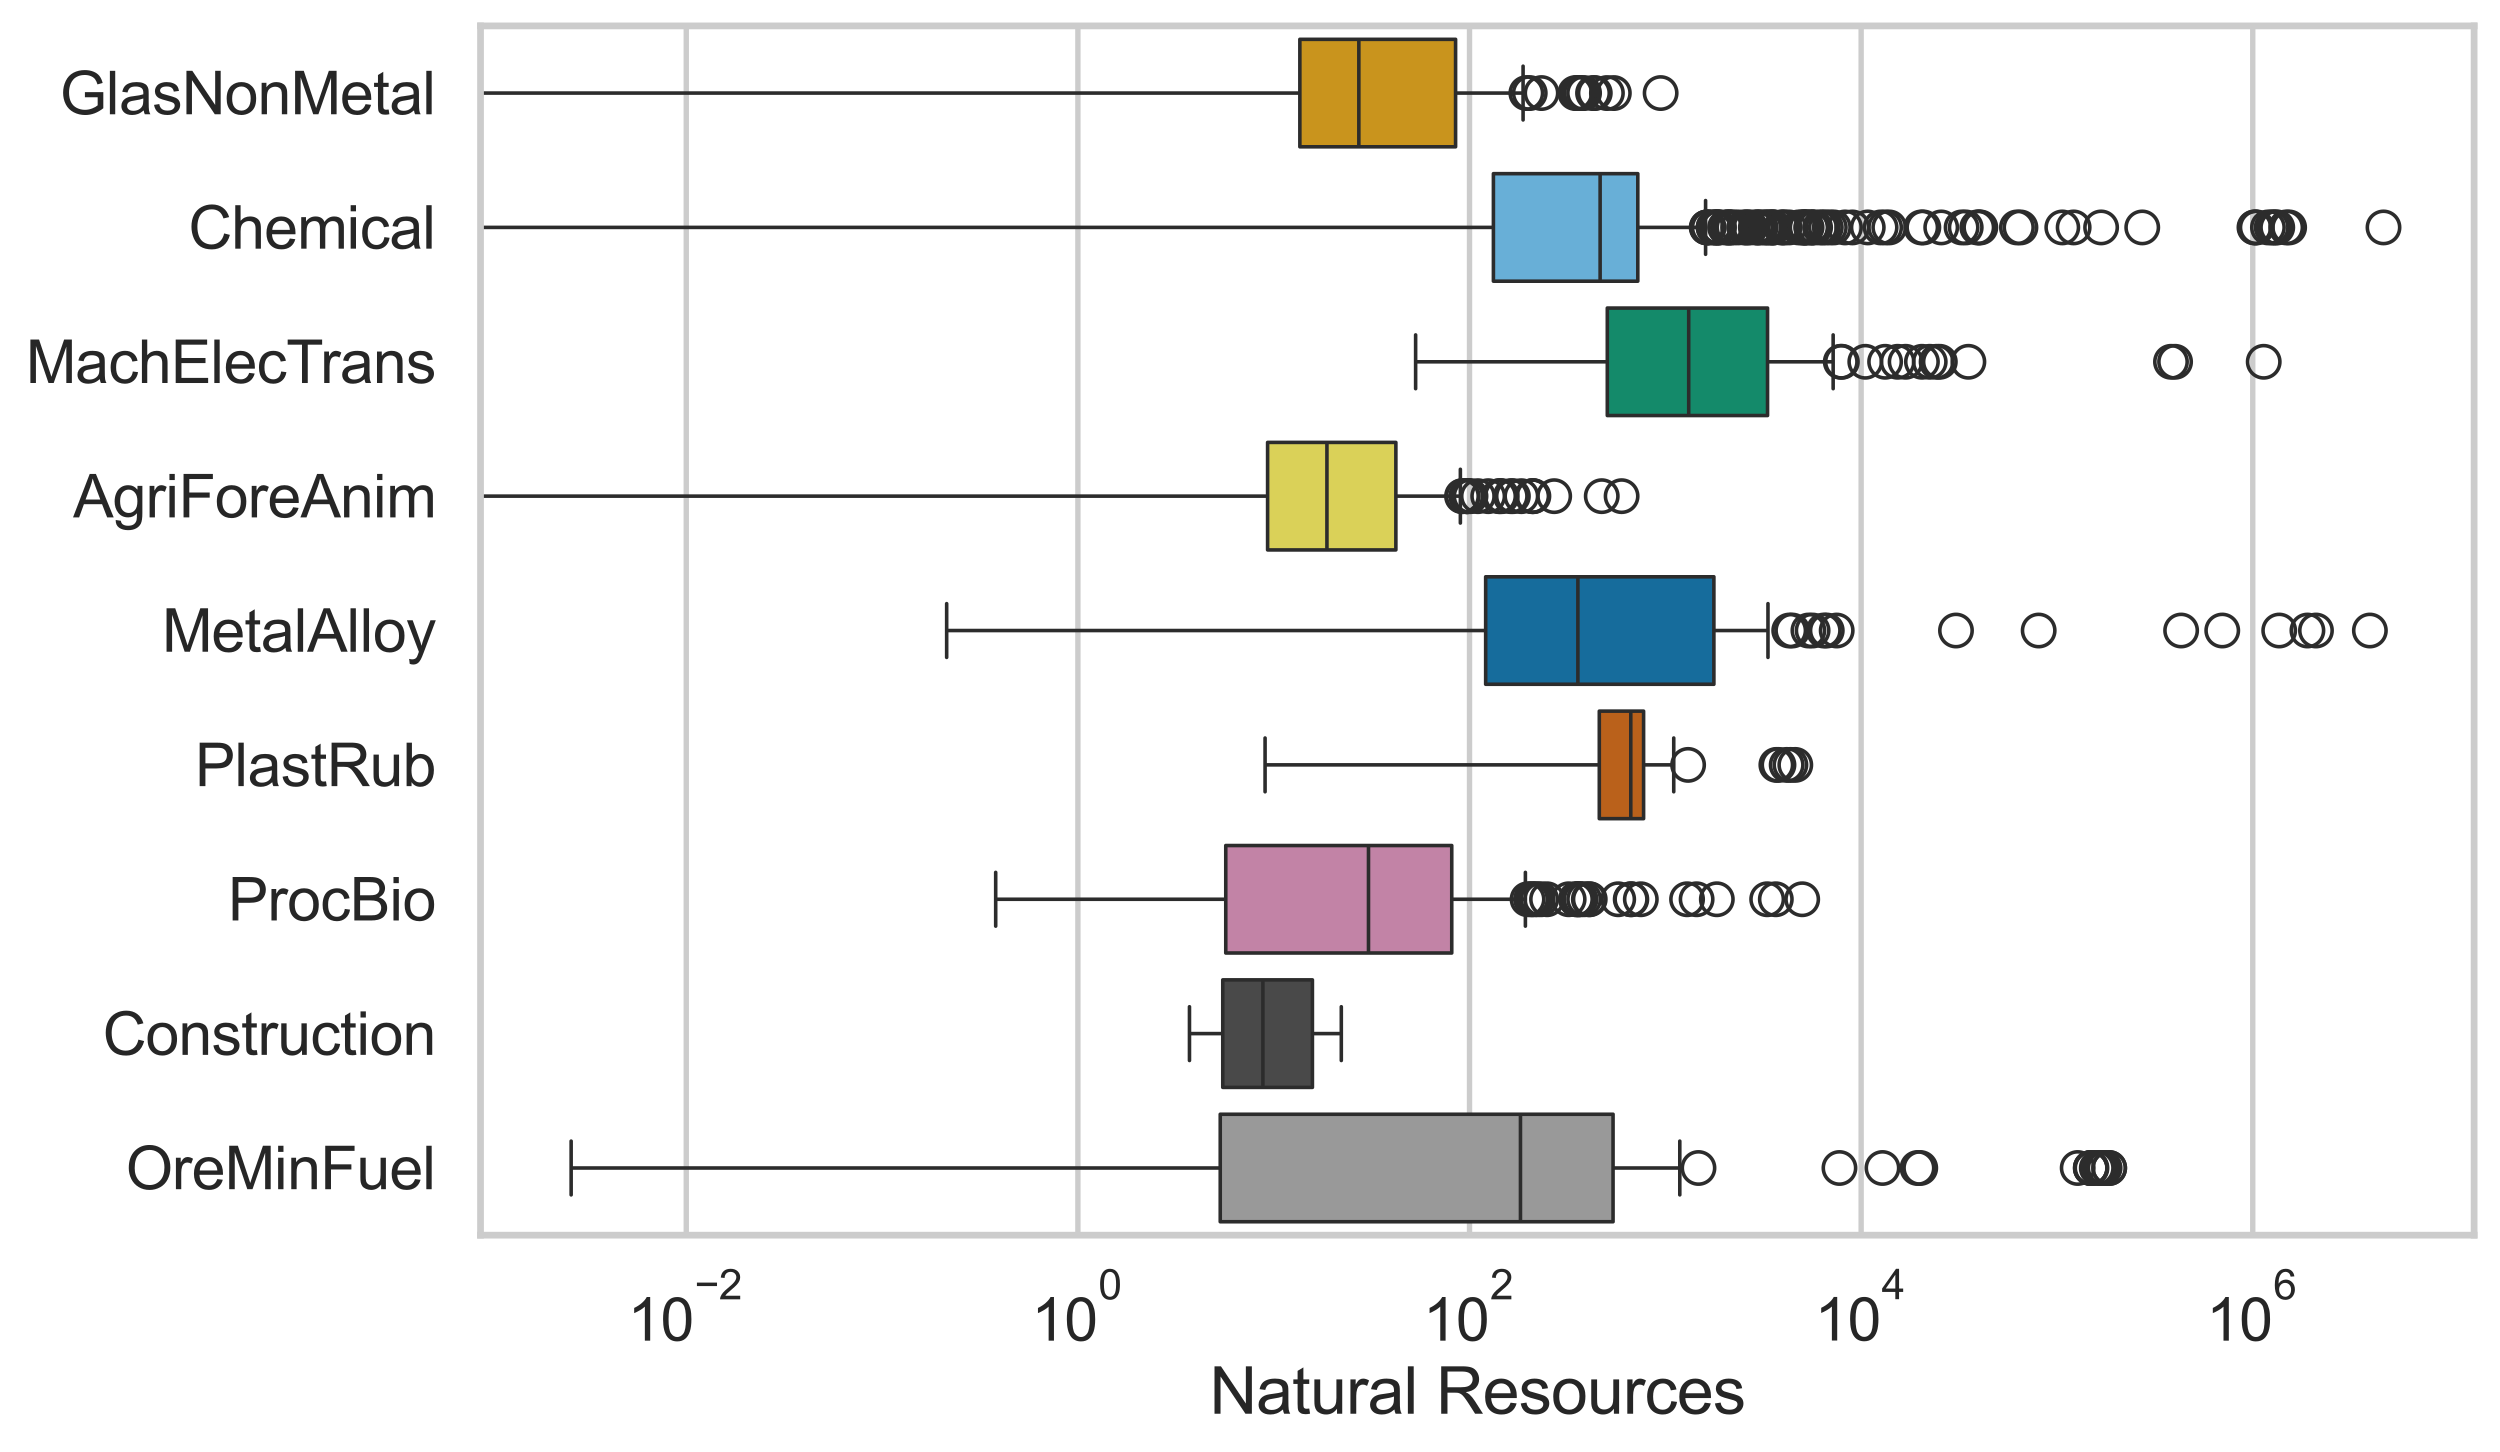<?xml version="1.0" encoding="utf-8" standalone="no"?>
<!DOCTYPE svg PUBLIC "-//W3C//DTD SVG 1.1//EN"
  "http://www.w3.org/Graphics/SVG/1.1/DTD/svg11.dtd">
<svg xmlns:xlink="http://www.w3.org/1999/xlink" width="695.577pt" height="404.121pt" viewBox="0 0 695.577 404.121" xmlns="http://www.w3.org/2000/svg" version="1.1">
 <defs>
  <style type="text/css">*{stroke-linejoin: round; stroke-linecap: butt}</style>
 </defs>
 <g id="figure_1">
  <g id="patch_1">
   <path d="M 0 404.121 
L 695.577 404.121 
L 695.577 0 
L 0 0 
z
" style="fill: #ffffff"/>
  </g>
  <g id="axes_1">
   <g id="patch_2">
    <path d="M 133.697 343.665 
L 688.377 343.665 
L 688.377 7.2 
L 133.697 7.2 
z
" style="fill: #ffffff"/>
   </g>
   <g id="matplotlib.axis_1">
    <g id="xtick_1">
     <g id="line2d_1">
      <path d="M 190.942 343.665 
L 190.942 7.2 
" clip-path="url(#p096216fe9b)" style="fill: none; stroke: #cccccc; stroke-width: 1.5; stroke-linecap: round"/>
     </g>
     <g id="text_1">
      <!-- $\mathdefault{10^{-2}}$ -->
      <g style="fill: #262626" transform="translate(174.607 373.18) scale(0.165 -0.165)">
       <defs>
        <path id="ArialMT-31" d="M 2384 0 
L 1822 0 
L 1822 3584 
Q 1619 3391 1289 3197 
Q 959 3003 697 2906 
L 697 3450 
Q 1169 3672 1522 3987 
Q 1875 4303 2022 4600 
L 2384 4600 
L 2384 0 
z
" transform="scale(0.016)"/>
        <path id="ArialMT-30" d="M 266 2259 
Q 266 3072 433 3567 
Q 600 4063 929 4331 
Q 1259 4600 1759 4600 
Q 2128 4600 2406 4451 
Q 2684 4303 2865 4023 
Q 3047 3744 3150 3342 
Q 3253 2941 3253 2259 
Q 3253 1453 3087 958 
Q 2922 463 2592 192 
Q 2263 -78 1759 -78 
Q 1097 -78 719 397 
Q 266 969 266 2259 
z
M 844 2259 
Q 844 1131 1108 757 
Q 1372 384 1759 384 
Q 2147 384 2411 759 
Q 2675 1134 2675 2259 
Q 2675 3391 2411 3762 
Q 2147 4134 1753 4134 
Q 1366 4134 1134 3806 
Q 844 3388 844 2259 
z
" transform="scale(0.016)"/>
        <path id="ArialMT-2212" d="M 3381 1997 
L 356 1997 
L 356 2522 
L 3381 2522 
L 3381 1997 
z
" transform="scale(0.016)"/>
        <path id="ArialMT-32" d="M 3222 541 
L 3222 0 
L 194 0 
Q 188 203 259 391 
Q 375 700 629 1000 
Q 884 1300 1366 1694 
Q 2113 2306 2375 2664 
Q 2638 3022 2638 3341 
Q 2638 3675 2398 3904 
Q 2159 4134 1775 4134 
Q 1369 4134 1125 3890 
Q 881 3647 878 3216 
L 300 3275 
Q 359 3922 746 4261 
Q 1134 4600 1788 4600 
Q 2447 4600 2831 4234 
Q 3216 3869 3216 3328 
Q 3216 3053 3103 2787 
Q 2991 2522 2730 2228 
Q 2469 1934 1863 1422 
Q 1356 997 1212 845 
Q 1069 694 975 541 
L 3222 541 
z
" transform="scale(0.016)"/>
       </defs>
       <use xlink:href="#ArialMT-31" transform="translate(0 0.994)"/>
       <use xlink:href="#ArialMT-30" transform="translate(55.615 0.994)"/>
       <use xlink:href="#ArialMT-2212" transform="translate(112.973 70.688) scale(0.7)"/>
       <use xlink:href="#ArialMT-32" transform="translate(153.852 70.688) scale(0.7)"/>
      </g>
     </g>
    </g>
    <g id="xtick_2">
     <g id="line2d_2">
      <path d="M 299.904 343.665 
L 299.904 7.2 
" clip-path="url(#p096216fe9b)" style="fill: none; stroke: #cccccc; stroke-width: 1.5; stroke-linecap: round"/>
     </g>
     <g id="text_2">
      <!-- $\mathdefault{10^{0}}$ -->
      <g style="fill: #262626" transform="translate(286.951 373.18) scale(0.165 -0.165)">
       <use xlink:href="#ArialMT-31" transform="translate(0 0.994)"/>
       <use xlink:href="#ArialMT-30" transform="translate(55.615 0.994)"/>
       <use xlink:href="#ArialMT-30" transform="translate(112.973 70.688) scale(0.7)"/>
      </g>
     </g>
    </g>
    <g id="xtick_3">
     <g id="line2d_3">
      <path d="M 408.865 343.665 
L 408.865 7.2 
" clip-path="url(#p096216fe9b)" style="fill: none; stroke: #cccccc; stroke-width: 1.5; stroke-linecap: round"/>
     </g>
     <g id="text_3">
      <!-- $\mathdefault{10^{2}}$ -->
      <g style="fill: #262626" transform="translate(395.913 373.18) scale(0.165 -0.165)">
       <use xlink:href="#ArialMT-31" transform="translate(0 0.994)"/>
       <use xlink:href="#ArialMT-30" transform="translate(55.615 0.994)"/>
       <use xlink:href="#ArialMT-32" transform="translate(112.973 70.688) scale(0.7)"/>
      </g>
     </g>
    </g>
    <g id="xtick_4">
     <g id="line2d_4">
      <path d="M 517.827 343.665 
L 517.827 7.2 
" clip-path="url(#p096216fe9b)" style="fill: none; stroke: #cccccc; stroke-width: 1.5; stroke-linecap: round"/>
     </g>
     <g id="text_4">
      <!-- $\mathdefault{10^{4}}$ -->
      <g style="fill: #262626" transform="translate(504.874 373.015) scale(0.165 -0.165)">
       <defs>
        <path id="ArialMT-34" d="M 2069 0 
L 2069 1097 
L 81 1097 
L 81 1613 
L 2172 4581 
L 2631 4581 
L 2631 1613 
L 3250 1613 
L 3250 1097 
L 2631 1097 
L 2631 0 
L 2069 0 
z
M 2069 1613 
L 2069 3678 
L 634 1613 
L 2069 1613 
z
" transform="scale(0.016)"/>
       </defs>
       <use xlink:href="#ArialMT-31" transform="translate(0 0.202)"/>
       <use xlink:href="#ArialMT-30" transform="translate(55.615 0.202)"/>
       <use xlink:href="#ArialMT-34" transform="translate(112.973 69.895) scale(0.7)"/>
      </g>
     </g>
    </g>
    <g id="xtick_5">
     <g id="line2d_5">
      <path d="M 626.788 343.665 
L 626.788 7.2 
" clip-path="url(#p096216fe9b)" style="fill: none; stroke: #cccccc; stroke-width: 1.5; stroke-linecap: round"/>
     </g>
     <g id="text_5">
      <!-- $\mathdefault{10^{6}}$ -->
      <g style="fill: #262626" transform="translate(613.836 373.18) scale(0.165 -0.165)">
       <defs>
        <path id="ArialMT-36" d="M 3184 3459 
L 2625 3416 
Q 2550 3747 2413 3897 
Q 2184 4138 1850 4138 
Q 1581 4138 1378 3988 
Q 1113 3794 959 3422 
Q 806 3050 800 2363 
Q 1003 2672 1297 2822 
Q 1591 2972 1913 2972 
Q 2475 2972 2870 2558 
Q 3266 2144 3266 1488 
Q 3266 1056 3080 686 
Q 2894 316 2569 119 
Q 2244 -78 1831 -78 
Q 1128 -78 684 439 
Q 241 956 241 2144 
Q 241 3472 731 4075 
Q 1159 4600 1884 4600 
Q 2425 4600 2770 4297 
Q 3116 3994 3184 3459 
z
M 888 1484 
Q 888 1194 1011 928 
Q 1134 663 1356 523 
Q 1578 384 1822 384 
Q 2178 384 2434 671 
Q 2691 959 2691 1453 
Q 2691 1928 2437 2201 
Q 2184 2475 1800 2475 
Q 1419 2475 1153 2201 
Q 888 1928 888 1484 
z
" transform="scale(0.016)"/>
       </defs>
       <use xlink:href="#ArialMT-31" transform="translate(0 0.994)"/>
       <use xlink:href="#ArialMT-30" transform="translate(55.615 0.994)"/>
       <use xlink:href="#ArialMT-36" transform="translate(112.973 70.688) scale(0.7)"/>
      </g>
     </g>
    </g>
    <g id="text_6">
     <!-- Natural Resources -->
     <g style="fill: #262626" transform="translate(336.51 393.344) scale(0.18 -0.18)">
      <defs>
       <path id="ArialMT-4e" d="M 488 0 
L 488 4581 
L 1109 4581 
L 3516 984 
L 3516 4581 
L 4097 4581 
L 4097 0 
L 3475 0 
L 1069 3600 
L 1069 0 
L 488 0 
z
" transform="scale(0.016)"/>
       <path id="ArialMT-61" d="M 2588 409 
Q 2275 144 1986 34 
Q 1697 -75 1366 -75 
Q 819 -75 525 192 
Q 231 459 231 875 
Q 231 1119 342 1320 
Q 453 1522 633 1644 
Q 813 1766 1038 1828 
Q 1203 1872 1538 1913 
Q 2219 1994 2541 2106 
Q 2544 2222 2544 2253 
Q 2544 2597 2384 2738 
Q 2169 2928 1744 2928 
Q 1347 2928 1158 2789 
Q 969 2650 878 2297 
L 328 2372 
Q 403 2725 575 2942 
Q 747 3159 1072 3276 
Q 1397 3394 1825 3394 
Q 2250 3394 2515 3294 
Q 2781 3194 2906 3042 
Q 3031 2891 3081 2659 
Q 3109 2516 3109 2141 
L 3109 1391 
Q 3109 606 3145 398 
Q 3181 191 3288 0 
L 2700 0 
Q 2613 175 2588 409 
z
M 2541 1666 
Q 2234 1541 1622 1453 
Q 1275 1403 1131 1340 
Q 988 1278 909 1158 
Q 831 1038 831 891 
Q 831 666 1001 516 
Q 1172 366 1500 366 
Q 1825 366 2078 508 
Q 2331 650 2450 897 
Q 2541 1088 2541 1459 
L 2541 1666 
z
" transform="scale(0.016)"/>
       <path id="ArialMT-74" d="M 1650 503 
L 1731 6 
Q 1494 -44 1306 -44 
Q 1000 -44 831 53 
Q 663 150 594 308 
Q 525 466 525 972 
L 525 2881 
L 113 2881 
L 113 3319 
L 525 3319 
L 525 4141 
L 1084 4478 
L 1084 3319 
L 1650 3319 
L 1650 2881 
L 1084 2881 
L 1084 941 
Q 1084 700 1114 631 
Q 1144 563 1211 522 
Q 1278 481 1403 481 
Q 1497 481 1650 503 
z
" transform="scale(0.016)"/>
       <path id="ArialMT-75" d="M 2597 0 
L 2597 488 
Q 2209 -75 1544 -75 
Q 1250 -75 995 37 
Q 741 150 617 320 
Q 494 491 444 738 
Q 409 903 409 1263 
L 409 3319 
L 972 3319 
L 972 1478 
Q 972 1038 1006 884 
Q 1059 663 1231 536 
Q 1403 409 1656 409 
Q 1909 409 2131 539 
Q 2353 669 2445 892 
Q 2538 1116 2538 1541 
L 2538 3319 
L 3100 3319 
L 3100 0 
L 2597 0 
z
" transform="scale(0.016)"/>
       <path id="ArialMT-72" d="M 416 0 
L 416 3319 
L 922 3319 
L 922 2816 
Q 1116 3169 1280 3281 
Q 1444 3394 1641 3394 
Q 1925 3394 2219 3213 
L 2025 2691 
Q 1819 2813 1613 2813 
Q 1428 2813 1281 2702 
Q 1134 2591 1072 2394 
Q 978 2094 978 1738 
L 978 0 
L 416 0 
z
" transform="scale(0.016)"/>
       <path id="ArialMT-6c" d="M 409 0 
L 409 4581 
L 972 4581 
L 972 0 
L 409 0 
z
" transform="scale(0.016)"/>
       <path id="ArialMT-20" transform="scale(0.016)"/>
       <path id="ArialMT-52" d="M 503 0 
L 503 4581 
L 2534 4581 
Q 3147 4581 3465 4457 
Q 3784 4334 3975 4021 
Q 4166 3709 4166 3331 
Q 4166 2844 3850 2509 
Q 3534 2175 2875 2084 
Q 3116 1969 3241 1856 
Q 3506 1613 3744 1247 
L 4541 0 
L 3778 0 
L 3172 953 
Q 2906 1366 2734 1584 
Q 2563 1803 2427 1890 
Q 2291 1978 2150 2013 
Q 2047 2034 1813 2034 
L 1109 2034 
L 1109 0 
L 503 0 
z
M 1109 2559 
L 2413 2559 
Q 2828 2559 3062 2645 
Q 3297 2731 3419 2920 
Q 3541 3109 3541 3331 
Q 3541 3656 3305 3865 
Q 3069 4075 2559 4075 
L 1109 4075 
L 1109 2559 
z
" transform="scale(0.016)"/>
       <path id="ArialMT-65" d="M 2694 1069 
L 3275 997 
Q 3138 488 2766 206 
Q 2394 -75 1816 -75 
Q 1088 -75 661 373 
Q 234 822 234 1631 
Q 234 2469 665 2931 
Q 1097 3394 1784 3394 
Q 2450 3394 2872 2941 
Q 3294 2488 3294 1666 
Q 3294 1616 3291 1516 
L 816 1516 
Q 847 969 1125 678 
Q 1403 388 1819 388 
Q 2128 388 2347 550 
Q 2566 713 2694 1069 
z
M 847 1978 
L 2700 1978 
Q 2663 2397 2488 2606 
Q 2219 2931 1791 2931 
Q 1403 2931 1139 2672 
Q 875 2413 847 1978 
z
" transform="scale(0.016)"/>
       <path id="ArialMT-73" d="M 197 991 
L 753 1078 
Q 800 744 1014 566 
Q 1228 388 1613 388 
Q 2000 388 2187 545 
Q 2375 703 2375 916 
Q 2375 1106 2209 1216 
Q 2094 1291 1634 1406 
Q 1016 1563 777 1677 
Q 538 1791 414 1992 
Q 291 2194 291 2438 
Q 291 2659 392 2848 
Q 494 3038 669 3163 
Q 800 3259 1026 3326 
Q 1253 3394 1513 3394 
Q 1903 3394 2198 3281 
Q 2494 3169 2634 2976 
Q 2775 2784 2828 2463 
L 2278 2388 
Q 2241 2644 2061 2787 
Q 1881 2931 1553 2931 
Q 1166 2931 1000 2803 
Q 834 2675 834 2503 
Q 834 2394 903 2306 
Q 972 2216 1119 2156 
Q 1203 2125 1616 2013 
Q 2213 1853 2448 1751 
Q 2684 1650 2818 1456 
Q 2953 1263 2953 975 
Q 2953 694 2789 445 
Q 2625 197 2315 61 
Q 2006 -75 1616 -75 
Q 969 -75 630 194 
Q 291 463 197 991 
z
" transform="scale(0.016)"/>
       <path id="ArialMT-6f" d="M 213 1659 
Q 213 2581 725 3025 
Q 1153 3394 1769 3394 
Q 2453 3394 2887 2945 
Q 3322 2497 3322 1706 
Q 3322 1066 3130 698 
Q 2938 331 2570 128 
Q 2203 -75 1769 -75 
Q 1072 -75 642 372 
Q 213 819 213 1659 
z
M 791 1659 
Q 791 1022 1069 705 
Q 1347 388 1769 388 
Q 2188 388 2466 706 
Q 2744 1025 2744 1678 
Q 2744 2294 2464 2611 
Q 2184 2928 1769 2928 
Q 1347 2928 1069 2612 
Q 791 2297 791 1659 
z
" transform="scale(0.016)"/>
       <path id="ArialMT-63" d="M 2588 1216 
L 3141 1144 
Q 3050 572 2676 248 
Q 2303 -75 1759 -75 
Q 1078 -75 664 370 
Q 250 816 250 1647 
Q 250 2184 428 2587 
Q 606 2991 970 3192 
Q 1334 3394 1763 3394 
Q 2303 3394 2647 3120 
Q 2991 2847 3088 2344 
L 2541 2259 
Q 2463 2594 2264 2762 
Q 2066 2931 1784 2931 
Q 1359 2931 1093 2626 
Q 828 2322 828 1663 
Q 828 994 1084 691 
Q 1341 388 1753 388 
Q 2084 388 2306 591 
Q 2528 794 2588 1216 
z
" transform="scale(0.016)"/>
      </defs>
      <use xlink:href="#ArialMT-4e"/>
      <use xlink:href="#ArialMT-61" transform="translate(72.217 0)"/>
      <use xlink:href="#ArialMT-74" transform="translate(127.832 0)"/>
      <use xlink:href="#ArialMT-75" transform="translate(155.615 0)"/>
      <use xlink:href="#ArialMT-72" transform="translate(211.23 0)"/>
      <use xlink:href="#ArialMT-61" transform="translate(244.531 0)"/>
      <use xlink:href="#ArialMT-6c" transform="translate(300.146 0)"/>
      <use xlink:href="#ArialMT-20" transform="translate(322.363 0)"/>
      <use xlink:href="#ArialMT-52" transform="translate(350.146 0)"/>
      <use xlink:href="#ArialMT-65" transform="translate(422.363 0)"/>
      <use xlink:href="#ArialMT-73" transform="translate(477.979 0)"/>
      <use xlink:href="#ArialMT-6f" transform="translate(527.979 0)"/>
      <use xlink:href="#ArialMT-75" transform="translate(583.594 0)"/>
      <use xlink:href="#ArialMT-72" transform="translate(639.209 0)"/>
      <use xlink:href="#ArialMT-63" transform="translate(672.51 0)"/>
      <use xlink:href="#ArialMT-65" transform="translate(722.51 0)"/>
      <use xlink:href="#ArialMT-73" transform="translate(778.125 0)"/>
     </g>
    </g>
   </g>
   <g id="matplotlib.axis_2">
    <g id="ytick_1">
     <g id="text_7">
      <!-- GlasNonMetal -->
      <g style="fill: #262626" transform="translate(16.659 31.798) scale(0.165 -0.165)">
       <defs>
        <path id="ArialMT-47" d="M 2638 1797 
L 2638 2334 
L 4578 2338 
L 4578 638 
Q 4131 281 3656 101 
Q 3181 -78 2681 -78 
Q 2006 -78 1454 211 
Q 903 500 622 1047 
Q 341 1594 341 2269 
Q 341 2938 620 3517 
Q 900 4097 1425 4378 
Q 1950 4659 2634 4659 
Q 3131 4659 3532 4498 
Q 3934 4338 4162 4050 
Q 4391 3763 4509 3300 
L 3963 3150 
Q 3859 3500 3706 3700 
Q 3553 3900 3268 4020 
Q 2984 4141 2638 4141 
Q 2222 4141 1919 4014 
Q 1616 3888 1430 3681 
Q 1244 3475 1141 3228 
Q 966 2803 966 2306 
Q 966 1694 1177 1281 
Q 1388 869 1791 669 
Q 2194 469 2647 469 
Q 3041 469 3416 620 
Q 3791 772 3984 944 
L 3984 1797 
L 2638 1797 
z
" transform="scale(0.016)"/>
        <path id="ArialMT-6e" d="M 422 0 
L 422 3319 
L 928 3319 
L 928 2847 
Q 1294 3394 1984 3394 
Q 2284 3394 2536 3286 
Q 2788 3178 2913 3003 
Q 3038 2828 3088 2588 
Q 3119 2431 3119 2041 
L 3119 0 
L 2556 0 
L 2556 2019 
Q 2556 2363 2490 2533 
Q 2425 2703 2258 2804 
Q 2091 2906 1866 2906 
Q 1506 2906 1245 2678 
Q 984 2450 984 1813 
L 984 0 
L 422 0 
z
" transform="scale(0.016)"/>
        <path id="ArialMT-4d" d="M 475 0 
L 475 4581 
L 1388 4581 
L 2472 1338 
Q 2622 884 2691 659 
Q 2769 909 2934 1394 
L 4031 4581 
L 4847 4581 
L 4847 0 
L 4263 0 
L 4263 3834 
L 2931 0 
L 2384 0 
L 1059 3900 
L 1059 0 
L 475 0 
z
" transform="scale(0.016)"/>
       </defs>
       <use xlink:href="#ArialMT-47"/>
       <use xlink:href="#ArialMT-6c" transform="translate(77.783 0)"/>
       <use xlink:href="#ArialMT-61" transform="translate(100 0)"/>
       <use xlink:href="#ArialMT-73" transform="translate(155.615 0)"/>
       <use xlink:href="#ArialMT-4e" transform="translate(205.615 0)"/>
       <use xlink:href="#ArialMT-6f" transform="translate(277.832 0)"/>
       <use xlink:href="#ArialMT-6e" transform="translate(333.447 0)"/>
       <use xlink:href="#ArialMT-4d" transform="translate(389.062 0)"/>
       <use xlink:href="#ArialMT-65" transform="translate(472.363 0)"/>
       <use xlink:href="#ArialMT-74" transform="translate(527.979 0)"/>
       <use xlink:href="#ArialMT-61" transform="translate(555.762 0)"/>
       <use xlink:href="#ArialMT-6c" transform="translate(611.377 0)"/>
      </g>
     </g>
    </g>
    <g id="ytick_2">
     <g id="text_8">
      <!-- Chemical -->
      <g style="fill: #262626" transform="translate(52.428 69.183) scale(0.165 -0.165)">
       <defs>
        <path id="ArialMT-43" d="M 3763 1606 
L 4369 1453 
Q 4178 706 3683 314 
Q 3188 -78 2472 -78 
Q 1731 -78 1267 223 
Q 803 525 561 1097 
Q 319 1669 319 2325 
Q 319 3041 592 3573 
Q 866 4106 1370 4382 
Q 1875 4659 2481 4659 
Q 3169 4659 3637 4309 
Q 4106 3959 4291 3325 
L 3694 3184 
Q 3534 3684 3231 3912 
Q 2928 4141 2469 4141 
Q 1941 4141 1586 3887 
Q 1231 3634 1087 3207 
Q 944 2781 944 2328 
Q 944 1744 1114 1308 
Q 1284 872 1643 656 
Q 2003 441 2422 441 
Q 2931 441 3284 734 
Q 3638 1028 3763 1606 
z
" transform="scale(0.016)"/>
        <path id="ArialMT-68" d="M 422 0 
L 422 4581 
L 984 4581 
L 984 2938 
Q 1378 3394 1978 3394 
Q 2347 3394 2619 3248 
Q 2891 3103 3008 2847 
Q 3125 2591 3125 2103 
L 3125 0 
L 2563 0 
L 2563 2103 
Q 2563 2525 2380 2717 
Q 2197 2909 1863 2909 
Q 1613 2909 1392 2779 
Q 1172 2650 1078 2428 
Q 984 2206 984 1816 
L 984 0 
L 422 0 
z
" transform="scale(0.016)"/>
        <path id="ArialMT-6d" d="M 422 0 
L 422 3319 
L 925 3319 
L 925 2853 
Q 1081 3097 1340 3245 
Q 1600 3394 1931 3394 
Q 2300 3394 2536 3241 
Q 2772 3088 2869 2813 
Q 3263 3394 3894 3394 
Q 4388 3394 4653 3120 
Q 4919 2847 4919 2278 
L 4919 0 
L 4359 0 
L 4359 2091 
Q 4359 2428 4304 2576 
Q 4250 2725 4106 2815 
Q 3963 2906 3769 2906 
Q 3419 2906 3187 2673 
Q 2956 2441 2956 1928 
L 2956 0 
L 2394 0 
L 2394 2156 
Q 2394 2531 2256 2718 
Q 2119 2906 1806 2906 
Q 1569 2906 1367 2781 
Q 1166 2656 1075 2415 
Q 984 2175 984 1722 
L 984 0 
L 422 0 
z
" transform="scale(0.016)"/>
        <path id="ArialMT-69" d="M 425 3934 
L 425 4581 
L 988 4581 
L 988 3934 
L 425 3934 
z
M 425 0 
L 425 3319 
L 988 3319 
L 988 0 
L 425 0 
z
" transform="scale(0.016)"/>
       </defs>
       <use xlink:href="#ArialMT-43"/>
       <use xlink:href="#ArialMT-68" transform="translate(72.217 0)"/>
       <use xlink:href="#ArialMT-65" transform="translate(127.832 0)"/>
       <use xlink:href="#ArialMT-6d" transform="translate(183.447 0)"/>
       <use xlink:href="#ArialMT-69" transform="translate(266.748 0)"/>
       <use xlink:href="#ArialMT-63" transform="translate(288.965 0)"/>
       <use xlink:href="#ArialMT-61" transform="translate(338.965 0)"/>
       <use xlink:href="#ArialMT-6c" transform="translate(394.58 0)"/>
      </g>
     </g>
    </g>
    <g id="ytick_3">
     <g id="text_9">
      <!-- MachElecTrans -->
      <g style="fill: #262626" transform="translate(7.2 106.568) scale(0.165 -0.165)">
       <defs>
        <path id="ArialMT-45" d="M 506 0 
L 506 4581 
L 3819 4581 
L 3819 4041 
L 1113 4041 
L 1113 2638 
L 3647 2638 
L 3647 2100 
L 1113 2100 
L 1113 541 
L 3925 541 
L 3925 0 
L 506 0 
z
" transform="scale(0.016)"/>
        <path id="ArialMT-54" d="M 1659 0 
L 1659 4041 
L 150 4041 
L 150 4581 
L 3781 4581 
L 3781 4041 
L 2266 4041 
L 2266 0 
L 1659 0 
z
" transform="scale(0.016)"/>
       </defs>
       <use xlink:href="#ArialMT-4d"/>
       <use xlink:href="#ArialMT-61" transform="translate(83.301 0)"/>
       <use xlink:href="#ArialMT-63" transform="translate(138.916 0)"/>
       <use xlink:href="#ArialMT-68" transform="translate(188.916 0)"/>
       <use xlink:href="#ArialMT-45" transform="translate(244.531 0)"/>
       <use xlink:href="#ArialMT-6c" transform="translate(311.23 0)"/>
       <use xlink:href="#ArialMT-65" transform="translate(333.447 0)"/>
       <use xlink:href="#ArialMT-63" transform="translate(389.062 0)"/>
       <use xlink:href="#ArialMT-54" transform="translate(439.062 0)"/>
       <use xlink:href="#ArialMT-72" transform="translate(496.396 0)"/>
       <use xlink:href="#ArialMT-61" transform="translate(529.697 0)"/>
       <use xlink:href="#ArialMT-6e" transform="translate(585.312 0)"/>
       <use xlink:href="#ArialMT-73" transform="translate(640.928 0)"/>
      </g>
     </g>
    </g>
    <g id="ytick_4">
     <g id="text_10">
      <!-- AgriForeAnim -->
      <g style="fill: #262626" transform="translate(20.341 143.953) scale(0.165 -0.165)">
       <defs>
        <path id="ArialMT-41" d="M -9 0 
L 1750 4581 
L 2403 4581 
L 4278 0 
L 3588 0 
L 3053 1388 
L 1138 1388 
L 634 0 
L -9 0 
z
M 1313 1881 
L 2866 1881 
L 2388 3150 
Q 2169 3728 2063 4100 
Q 1975 3659 1816 3225 
L 1313 1881 
z
" transform="scale(0.016)"/>
        <path id="ArialMT-67" d="M 319 -275 
L 866 -356 
Q 900 -609 1056 -725 
Q 1266 -881 1628 -881 
Q 2019 -881 2231 -725 
Q 2444 -569 2519 -288 
Q 2563 -116 2559 434 
Q 2191 0 1641 0 
Q 956 0 581 494 
Q 206 988 206 1678 
Q 206 2153 378 2554 
Q 550 2956 876 3175 
Q 1203 3394 1644 3394 
Q 2231 3394 2613 2919 
L 2613 3319 
L 3131 3319 
L 3131 450 
Q 3131 -325 2973 -648 
Q 2816 -972 2473 -1159 
Q 2131 -1347 1631 -1347 
Q 1038 -1347 672 -1080 
Q 306 -813 319 -275 
z
M 784 1719 
Q 784 1066 1043 766 
Q 1303 466 1694 466 
Q 2081 466 2343 764 
Q 2606 1063 2606 1700 
Q 2606 2309 2336 2618 
Q 2066 2928 1684 2928 
Q 1309 2928 1046 2623 
Q 784 2319 784 1719 
z
" transform="scale(0.016)"/>
        <path id="ArialMT-46" d="M 525 0 
L 525 4581 
L 3616 4581 
L 3616 4041 
L 1131 4041 
L 1131 2622 
L 3281 2622 
L 3281 2081 
L 1131 2081 
L 1131 0 
L 525 0 
z
" transform="scale(0.016)"/>
       </defs>
       <use xlink:href="#ArialMT-41"/>
       <use xlink:href="#ArialMT-67" transform="translate(66.699 0)"/>
       <use xlink:href="#ArialMT-72" transform="translate(122.314 0)"/>
       <use xlink:href="#ArialMT-69" transform="translate(155.615 0)"/>
       <use xlink:href="#ArialMT-46" transform="translate(177.832 0)"/>
       <use xlink:href="#ArialMT-6f" transform="translate(238.916 0)"/>
       <use xlink:href="#ArialMT-72" transform="translate(294.531 0)"/>
       <use xlink:href="#ArialMT-65" transform="translate(327.832 0)"/>
       <use xlink:href="#ArialMT-41" transform="translate(383.447 0)"/>
       <use xlink:href="#ArialMT-6e" transform="translate(450.146 0)"/>
       <use xlink:href="#ArialMT-69" transform="translate(505.762 0)"/>
       <use xlink:href="#ArialMT-6d" transform="translate(527.979 0)"/>
      </g>
     </g>
    </g>
    <g id="ytick_5">
     <g id="text_11">
      <!-- MetalAlloy -->
      <g style="fill: #262626" transform="translate(45.088 181.337) scale(0.165 -0.165)">
       <defs>
        <path id="ArialMT-79" d="M 397 -1278 
L 334 -750 
Q 519 -800 656 -800 
Q 844 -800 956 -737 
Q 1069 -675 1141 -563 
Q 1194 -478 1313 -144 
Q 1328 -97 1363 -6 
L 103 3319 
L 709 3319 
L 1400 1397 
Q 1534 1031 1641 628 
Q 1738 1016 1872 1384 
L 2581 3319 
L 3144 3319 
L 1881 -56 
Q 1678 -603 1566 -809 
Q 1416 -1088 1222 -1217 
Q 1028 -1347 759 -1347 
Q 597 -1347 397 -1278 
z
" transform="scale(0.016)"/>
       </defs>
       <use xlink:href="#ArialMT-4d"/>
       <use xlink:href="#ArialMT-65" transform="translate(83.301 0)"/>
       <use xlink:href="#ArialMT-74" transform="translate(138.916 0)"/>
       <use xlink:href="#ArialMT-61" transform="translate(166.699 0)"/>
       <use xlink:href="#ArialMT-6c" transform="translate(222.314 0)"/>
       <use xlink:href="#ArialMT-41" transform="translate(244.531 0)"/>
       <use xlink:href="#ArialMT-6c" transform="translate(311.23 0)"/>
       <use xlink:href="#ArialMT-6c" transform="translate(333.447 0)"/>
       <use xlink:href="#ArialMT-6f" transform="translate(355.664 0)"/>
       <use xlink:href="#ArialMT-79" transform="translate(411.279 0)"/>
      </g>
     </g>
    </g>
    <g id="ytick_6">
     <g id="text_12">
      <!-- PlastRub -->
      <g style="fill: #262626" transform="translate(54.248 218.722) scale(0.165 -0.165)">
       <defs>
        <path id="ArialMT-50" d="M 494 0 
L 494 4581 
L 2222 4581 
Q 2678 4581 2919 4538 
Q 3256 4481 3484 4323 
Q 3713 4166 3852 3881 
Q 3991 3597 3991 3256 
Q 3991 2672 3619 2267 
Q 3247 1863 2275 1863 
L 1100 1863 
L 1100 0 
L 494 0 
z
M 1100 2403 
L 2284 2403 
Q 2872 2403 3119 2622 
Q 3366 2841 3366 3238 
Q 3366 3525 3220 3729 
Q 3075 3934 2838 4000 
Q 2684 4041 2272 4041 
L 1100 4041 
L 1100 2403 
z
" transform="scale(0.016)"/>
        <path id="ArialMT-62" d="M 941 0 
L 419 0 
L 419 4581 
L 981 4581 
L 981 2947 
Q 1338 3394 1891 3394 
Q 2197 3394 2470 3270 
Q 2744 3147 2920 2923 
Q 3097 2700 3197 2384 
Q 3297 2069 3297 1709 
Q 3297 856 2875 390 
Q 2453 -75 1863 -75 
Q 1275 -75 941 416 
L 941 0 
z
M 934 1684 
Q 934 1088 1097 822 
Q 1363 388 1816 388 
Q 2184 388 2453 708 
Q 2722 1028 2722 1663 
Q 2722 2313 2464 2622 
Q 2206 2931 1841 2931 
Q 1472 2931 1203 2611 
Q 934 2291 934 1684 
z
" transform="scale(0.016)"/>
       </defs>
       <use xlink:href="#ArialMT-50"/>
       <use xlink:href="#ArialMT-6c" transform="translate(66.699 0)"/>
       <use xlink:href="#ArialMT-61" transform="translate(88.916 0)"/>
       <use xlink:href="#ArialMT-73" transform="translate(144.531 0)"/>
       <use xlink:href="#ArialMT-74" transform="translate(194.531 0)"/>
       <use xlink:href="#ArialMT-52" transform="translate(222.314 0)"/>
       <use xlink:href="#ArialMT-75" transform="translate(294.531 0)"/>
       <use xlink:href="#ArialMT-62" transform="translate(350.146 0)"/>
      </g>
     </g>
    </g>
    <g id="ytick_7">
     <g id="text_13">
      <!-- ProcBio -->
      <g style="fill: #262626" transform="translate(63.424 256.107) scale(0.165 -0.165)">
       <defs>
        <path id="ArialMT-42" d="M 469 0 
L 469 4581 
L 2188 4581 
Q 2713 4581 3030 4442 
Q 3347 4303 3526 4014 
Q 3706 3725 3706 3409 
Q 3706 3116 3547 2856 
Q 3388 2597 3066 2438 
Q 3481 2316 3704 2022 
Q 3928 1728 3928 1328 
Q 3928 1006 3792 729 
Q 3656 453 3456 303 
Q 3256 153 2954 76 
Q 2653 0 2216 0 
L 469 0 
z
M 1075 2656 
L 2066 2656 
Q 2469 2656 2644 2709 
Q 2875 2778 2992 2937 
Q 3109 3097 3109 3338 
Q 3109 3566 3000 3739 
Q 2891 3913 2687 3977 
Q 2484 4041 1991 4041 
L 1075 4041 
L 1075 2656 
z
M 1075 541 
L 2216 541 
Q 2509 541 2628 563 
Q 2838 600 2978 687 
Q 3119 775 3209 942 
Q 3300 1109 3300 1328 
Q 3300 1584 3169 1773 
Q 3038 1963 2805 2039 
Q 2572 2116 2134 2116 
L 1075 2116 
L 1075 541 
z
" transform="scale(0.016)"/>
       </defs>
       <use xlink:href="#ArialMT-50"/>
       <use xlink:href="#ArialMT-72" transform="translate(66.699 0)"/>
       <use xlink:href="#ArialMT-6f" transform="translate(100 0)"/>
       <use xlink:href="#ArialMT-63" transform="translate(155.615 0)"/>
       <use xlink:href="#ArialMT-42" transform="translate(205.615 0)"/>
       <use xlink:href="#ArialMT-69" transform="translate(272.314 0)"/>
       <use xlink:href="#ArialMT-6f" transform="translate(294.531 0)"/>
      </g>
     </g>
    </g>
    <g id="ytick_8">
     <g id="text_14">
      <!-- Construction -->
      <g style="fill: #262626" transform="translate(28.575 293.492) scale(0.165 -0.165)">
       <use xlink:href="#ArialMT-43"/>
       <use xlink:href="#ArialMT-6f" transform="translate(72.217 0)"/>
       <use xlink:href="#ArialMT-6e" transform="translate(127.832 0)"/>
       <use xlink:href="#ArialMT-73" transform="translate(183.447 0)"/>
       <use xlink:href="#ArialMT-74" transform="translate(233.447 0)"/>
       <use xlink:href="#ArialMT-72" transform="translate(261.23 0)"/>
       <use xlink:href="#ArialMT-75" transform="translate(294.531 0)"/>
       <use xlink:href="#ArialMT-63" transform="translate(350.146 0)"/>
       <use xlink:href="#ArialMT-74" transform="translate(400.146 0)"/>
       <use xlink:href="#ArialMT-69" transform="translate(427.93 0)"/>
       <use xlink:href="#ArialMT-6f" transform="translate(450.146 0)"/>
       <use xlink:href="#ArialMT-6e" transform="translate(505.762 0)"/>
      </g>
     </g>
    </g>
    <g id="ytick_9">
     <g id="text_15">
      <!-- OreMinFuel -->
      <g style="fill: #262626" transform="translate(35.013 330.877) scale(0.165 -0.165)">
       <defs>
        <path id="ArialMT-4f" d="M 309 2231 
Q 309 3372 921 4017 
Q 1534 4663 2503 4663 
Q 3138 4663 3647 4359 
Q 4156 4056 4423 3514 
Q 4691 2972 4691 2284 
Q 4691 1588 4409 1038 
Q 4128 488 3612 205 
Q 3097 -78 2500 -78 
Q 1853 -78 1343 234 
Q 834 547 571 1087 
Q 309 1628 309 2231 
z
M 934 2222 
Q 934 1394 1379 917 
Q 1825 441 2497 441 
Q 3181 441 3623 922 
Q 4066 1403 4066 2288 
Q 4066 2847 3877 3264 
Q 3688 3681 3323 3911 
Q 2959 4141 2506 4141 
Q 1863 4141 1398 3698 
Q 934 3256 934 2222 
z
" transform="scale(0.016)"/>
       </defs>
       <use xlink:href="#ArialMT-4f"/>
       <use xlink:href="#ArialMT-72" transform="translate(77.783 0)"/>
       <use xlink:href="#ArialMT-65" transform="translate(111.084 0)"/>
       <use xlink:href="#ArialMT-4d" transform="translate(166.699 0)"/>
       <use xlink:href="#ArialMT-69" transform="translate(250 0)"/>
       <use xlink:href="#ArialMT-6e" transform="translate(272.217 0)"/>
       <use xlink:href="#ArialMT-46" transform="translate(327.832 0)"/>
       <use xlink:href="#ArialMT-75" transform="translate(388.916 0)"/>
       <use xlink:href="#ArialMT-65" transform="translate(444.531 0)"/>
       <use xlink:href="#ArialMT-6c" transform="translate(500.146 0)"/>
      </g>
     </g>
    </g>
   </g>
   <g id="patch_3">
    <path d="M 361.659 10.938 
L 361.659 40.846 
L 404.988 40.846 
L 404.988 10.938 
L 361.659 10.938 
z
" clip-path="url(#p096216fe9b)" style="fill: #c9941d; stroke: #2c2c2c; stroke-linejoin: miter"/>
   </g>
   <g id="line2d_6">
    <path d="M 361.659 25.892 
L -1 25.892 
" clip-path="url(#p096216fe9b)" style="fill: none; stroke: #2c2c2c"/>
   </g>
   <g id="line2d_7">
    <path d="M 404.988 25.892 
L 423.768 25.892 
" clip-path="url(#p096216fe9b)" style="fill: none; stroke: #2c2c2c"/>
   </g>
   <g id="line2d_8">
    <path clip-path="url(#p096216fe9b)" style="fill: none; stroke: #2c2c2c; stroke-linecap: round"/>
   </g>
   <g id="line2d_9">
    <path d="M 423.768 18.415 
L 423.768 33.369 
" clip-path="url(#p096216fe9b)" style="fill: none; stroke: #2c2c2c; stroke-linecap: round"/>
   </g>
   <g id="line2d_10">
    <defs>
     <path id="m84927ebc28" d="M 0 4.5 
C 1.193 4.5 2.338 4.026 3.182 3.182 
C 4.026 2.338 4.5 1.193 4.5 0 
C 4.5 -1.193 4.026 -2.338 3.182 -3.182 
C 2.338 -4.026 1.193 -4.5 0 -4.5 
C -1.193 -4.5 -2.338 -4.026 -3.182 -3.182 
C -4.026 -2.338 -4.5 -1.193 -4.5 0 
C -4.5 1.193 -4.026 2.338 -3.182 3.182 
C -2.338 4.026 -1.193 4.5 0 4.5 
z
" style="stroke: #2c2c2c"/>
    </defs>
    <g clip-path="url(#p096216fe9b)">
     <use xlink:href="#m84927ebc28" x="425.621" y="25.892" style="fill-opacity: 0; stroke: #2c2c2c"/>
     <use xlink:href="#m84927ebc28" x="439.156" y="25.892" style="fill-opacity: 0; stroke: #2c2c2c"/>
     <use xlink:href="#m84927ebc28" x="428.889" y="25.892" style="fill-opacity: 0; stroke: #2c2c2c"/>
     <use xlink:href="#m84927ebc28" x="424.679" y="25.892" style="fill-opacity: 0; stroke: #2c2c2c"/>
     <use xlink:href="#m84927ebc28" x="443.717" y="25.892" style="fill-opacity: 0; stroke: #2c2c2c"/>
     <use xlink:href="#m84927ebc28" x="438.996" y="25.892" style="fill-opacity: 0; stroke: #2c2c2c"/>
     <use xlink:href="#m84927ebc28" x="443.235" y="25.892" style="fill-opacity: 0; stroke: #2c2c2c"/>
     <use xlink:href="#m84927ebc28" x="438.319" y="25.892" style="fill-opacity: 0; stroke: #2c2c2c"/>
     <use xlink:href="#m84927ebc28" x="439.856" y="25.892" style="fill-opacity: 0; stroke: #2c2c2c"/>
     <use xlink:href="#m84927ebc28" x="447.095" y="25.892" style="fill-opacity: 0; stroke: #2c2c2c"/>
     <use xlink:href="#m84927ebc28" x="449.018" y="25.892" style="fill-opacity: 0; stroke: #2c2c2c"/>
     <use xlink:href="#m84927ebc28" x="440.737" y="25.892" style="fill-opacity: 0; stroke: #2c2c2c"/>
     <use xlink:href="#m84927ebc28" x="462.038" y="25.892" style="fill-opacity: 0; stroke: #2c2c2c"/>
    </g>
   </g>
   <g id="patch_4">
    <path d="M 415.512 48.323 
L 415.512 78.231 
L 455.688 78.231 
L 455.688 48.323 
L 415.512 48.323 
z
" clip-path="url(#p096216fe9b)" style="fill: #68afd7; stroke: #2c2c2c; stroke-linejoin: miter"/>
   </g>
   <g id="line2d_11">
    <path d="M 415.512 63.277 
L -1 63.277 
" clip-path="url(#p096216fe9b)" style="fill: none; stroke: #2c2c2c"/>
   </g>
   <g id="line2d_12">
    <path d="M 455.688 63.277 
L 474.547 63.277 
" clip-path="url(#p096216fe9b)" style="fill: none; stroke: #2c2c2c"/>
   </g>
   <g id="line2d_13">
    <path clip-path="url(#p096216fe9b)" style="fill: none; stroke: #2c2c2c; stroke-linecap: round"/>
   </g>
   <g id="line2d_14">
    <path d="M 474.547 55.8 
L 474.547 70.754 
" clip-path="url(#p096216fe9b)" style="fill: none; stroke: #2c2c2c; stroke-linecap: round"/>
   </g>
   <g id="line2d_15">
    <g clip-path="url(#p096216fe9b)">
     <use xlink:href="#m84927ebc28" x="508.001" y="63.277" style="fill-opacity: 0; stroke: #2c2c2c"/>
     <use xlink:href="#m84927ebc28" x="632.05" y="63.277" style="fill-opacity: 0; stroke: #2c2c2c"/>
     <use xlink:href="#m84927ebc28" x="476.764" y="63.277" style="fill-opacity: 0; stroke: #2c2c2c"/>
     <use xlink:href="#m84927ebc28" x="501.757" y="63.277" style="fill-opacity: 0; stroke: #2c2c2c"/>
     <use xlink:href="#m84927ebc28" x="493.435" y="63.277" style="fill-opacity: 0; stroke: #2c2c2c"/>
     <use xlink:href="#m84927ebc28" x="507.148" y="63.277" style="fill-opacity: 0; stroke: #2c2c2c"/>
     <use xlink:href="#m84927ebc28" x="478.089" y="63.277" style="fill-opacity: 0; stroke: #2c2c2c"/>
     <use xlink:href="#m84927ebc28" x="477.486" y="63.277" style="fill-opacity: 0; stroke: #2c2c2c"/>
     <use xlink:href="#m84927ebc28" x="576.951" y="63.277" style="fill-opacity: 0; stroke: #2c2c2c"/>
     <use xlink:href="#m84927ebc28" x="483.598" y="63.277" style="fill-opacity: 0; stroke: #2c2c2c"/>
     <use xlink:href="#m84927ebc28" x="480.759" y="63.277" style="fill-opacity: 0; stroke: #2c2c2c"/>
     <use xlink:href="#m84927ebc28" x="476.811" y="63.277" style="fill-opacity: 0; stroke: #2c2c2c"/>
     <use xlink:href="#m84927ebc28" x="636.083" y="63.277" style="fill-opacity: 0; stroke: #2c2c2c"/>
     <use xlink:href="#m84927ebc28" x="500.424" y="63.277" style="fill-opacity: 0; stroke: #2c2c2c"/>
     <use xlink:href="#m84927ebc28" x="485.307" y="63.277" style="fill-opacity: 0; stroke: #2c2c2c"/>
     <use xlink:href="#m84927ebc28" x="490.869" y="63.277" style="fill-opacity: 0; stroke: #2c2c2c"/>
     <use xlink:href="#m84927ebc28" x="550.989" y="63.277" style="fill-opacity: 0; stroke: #2c2c2c"/>
     <use xlink:href="#m84927ebc28" x="495.573" y="63.277" style="fill-opacity: 0; stroke: #2c2c2c"/>
     <use xlink:href="#m84927ebc28" x="627.425" y="63.277" style="fill-opacity: 0; stroke: #2c2c2c"/>
     <use xlink:href="#m84927ebc28" x="502.004" y="63.277" style="fill-opacity: 0; stroke: #2c2c2c"/>
     <use xlink:href="#m84927ebc28" x="596.036" y="63.277" style="fill-opacity: 0; stroke: #2c2c2c"/>
     <use xlink:href="#m84927ebc28" x="475.002" y="63.277" style="fill-opacity: 0; stroke: #2c2c2c"/>
     <use xlink:href="#m84927ebc28" x="546.92" y="63.277" style="fill-opacity: 0; stroke: #2c2c2c"/>
     <use xlink:href="#m84927ebc28" x="509.118" y="63.277" style="fill-opacity: 0; stroke: #2c2c2c"/>
     <use xlink:href="#m84927ebc28" x="496.112" y="63.277" style="fill-opacity: 0; stroke: #2c2c2c"/>
     <use xlink:href="#m84927ebc28" x="502.461" y="63.277" style="fill-opacity: 0; stroke: #2c2c2c"/>
     <use xlink:href="#m84927ebc28" x="489.865" y="63.277" style="fill-opacity: 0; stroke: #2c2c2c"/>
     <use xlink:href="#m84927ebc28" x="550.146" y="63.277" style="fill-opacity: 0; stroke: #2c2c2c"/>
     <use xlink:href="#m84927ebc28" x="515.379" y="63.277" style="fill-opacity: 0; stroke: #2c2c2c"/>
     <use xlink:href="#m84927ebc28" x="496.511" y="63.277" style="fill-opacity: 0; stroke: #2c2c2c"/>
     <use xlink:href="#m84927ebc28" x="524.507" y="63.277" style="fill-opacity: 0; stroke: #2c2c2c"/>
     <use xlink:href="#m84927ebc28" x="492.642" y="63.277" style="fill-opacity: 0; stroke: #2c2c2c"/>
     <use xlink:href="#m84927ebc28" x="633.115" y="63.277" style="fill-opacity: 0; stroke: #2c2c2c"/>
     <use xlink:href="#m84927ebc28" x="506.406" y="63.277" style="fill-opacity: 0; stroke: #2c2c2c"/>
     <use xlink:href="#m84927ebc28" x="482.298" y="63.277" style="fill-opacity: 0; stroke: #2c2c2c"/>
     <use xlink:href="#m84927ebc28" x="480.976" y="63.277" style="fill-opacity: 0; stroke: #2c2c2c"/>
     <use xlink:href="#m84927ebc28" x="561.175" y="63.277" style="fill-opacity: 0; stroke: #2c2c2c"/>
     <use xlink:href="#m84927ebc28" x="523.245" y="63.277" style="fill-opacity: 0; stroke: #2c2c2c"/>
     <use xlink:href="#m84927ebc28" x="632.499" y="63.277" style="fill-opacity: 0; stroke: #2c2c2c"/>
     <use xlink:href="#m84927ebc28" x="636.907" y="63.277" style="fill-opacity: 0; stroke: #2c2c2c"/>
     <use xlink:href="#m84927ebc28" x="474.852" y="63.277" style="fill-opacity: 0; stroke: #2c2c2c"/>
     <use xlink:href="#m84927ebc28" x="474.984" y="63.277" style="fill-opacity: 0; stroke: #2c2c2c"/>
     <use xlink:href="#m84927ebc28" x="486.982" y="63.277" style="fill-opacity: 0; stroke: #2c2c2c"/>
     <use xlink:href="#m84927ebc28" x="525.654" y="63.277" style="fill-opacity: 0; stroke: #2c2c2c"/>
     <use xlink:href="#m84927ebc28" x="488.993" y="63.277" style="fill-opacity: 0; stroke: #2c2c2c"/>
     <use xlink:href="#m84927ebc28" x="475.417" y="63.277" style="fill-opacity: 0; stroke: #2c2c2c"/>
     <use xlink:href="#m84927ebc28" x="497.785" y="63.277" style="fill-opacity: 0; stroke: #2c2c2c"/>
     <use xlink:href="#m84927ebc28" x="478.13" y="63.277" style="fill-opacity: 0; stroke: #2c2c2c"/>
     <use xlink:href="#m84927ebc28" x="488.523" y="63.277" style="fill-opacity: 0; stroke: #2c2c2c"/>
     <use xlink:href="#m84927ebc28" x="562.146" y="63.277" style="fill-opacity: 0; stroke: #2c2c2c"/>
     <use xlink:href="#m84927ebc28" x="534.547" y="63.277" style="fill-opacity: 0; stroke: #2c2c2c"/>
     <use xlink:href="#m84927ebc28" x="489.136" y="63.277" style="fill-opacity: 0; stroke: #2c2c2c"/>
     <use xlink:href="#m84927ebc28" x="505.02" y="63.277" style="fill-opacity: 0; stroke: #2c2c2c"/>
     <use xlink:href="#m84927ebc28" x="513.334" y="63.277" style="fill-opacity: 0; stroke: #2c2c2c"/>
     <use xlink:href="#m84927ebc28" x="478.273" y="63.277" style="fill-opacity: 0; stroke: #2c2c2c"/>
     <use xlink:href="#m84927ebc28" x="485.781" y="63.277" style="fill-opacity: 0; stroke: #2c2c2c"/>
     <use xlink:href="#m84927ebc28" x="510.234" y="63.277" style="fill-opacity: 0; stroke: #2c2c2c"/>
     <use xlink:href="#m84927ebc28" x="504.041" y="63.277" style="fill-opacity: 0; stroke: #2c2c2c"/>
     <use xlink:href="#m84927ebc28" x="535.134" y="63.277" style="fill-opacity: 0; stroke: #2c2c2c"/>
     <use xlink:href="#m84927ebc28" x="481.027" y="63.277" style="fill-opacity: 0; stroke: #2c2c2c"/>
     <use xlink:href="#m84927ebc28" x="663.164" y="63.277" style="fill-opacity: 0; stroke: #2c2c2c"/>
     <use xlink:href="#m84927ebc28" x="627.264" y="63.277" style="fill-opacity: 0; stroke: #2c2c2c"/>
     <use xlink:href="#m84927ebc28" x="493.409" y="63.277" style="fill-opacity: 0; stroke: #2c2c2c"/>
     <use xlink:href="#m84927ebc28" x="493.142" y="63.277" style="fill-opacity: 0; stroke: #2c2c2c"/>
     <use xlink:href="#m84927ebc28" x="481.612" y="63.277" style="fill-opacity: 0; stroke: #2c2c2c"/>
     <use xlink:href="#m84927ebc28" x="504.138" y="63.277" style="fill-opacity: 0; stroke: #2c2c2c"/>
     <use xlink:href="#m84927ebc28" x="479.969" y="63.277" style="fill-opacity: 0; stroke: #2c2c2c"/>
     <use xlink:href="#m84927ebc28" x="486.257" y="63.277" style="fill-opacity: 0; stroke: #2c2c2c"/>
     <use xlink:href="#m84927ebc28" x="502.648" y="63.277" style="fill-opacity: 0; stroke: #2c2c2c"/>
     <use xlink:href="#m84927ebc28" x="584.593" y="63.277" style="fill-opacity: 0; stroke: #2c2c2c"/>
     <use xlink:href="#m84927ebc28" x="503.942" y="63.277" style="fill-opacity: 0; stroke: #2c2c2c"/>
     <use xlink:href="#m84927ebc28" x="631.007" y="63.277" style="fill-opacity: 0; stroke: #2c2c2c"/>
     <use xlink:href="#m84927ebc28" x="502.207" y="63.277" style="fill-opacity: 0; stroke: #2c2c2c"/>
     <use xlink:href="#m84927ebc28" x="540.11" y="63.277" style="fill-opacity: 0; stroke: #2c2c2c"/>
     <use xlink:href="#m84927ebc28" x="627.883" y="63.277" style="fill-opacity: 0; stroke: #2c2c2c"/>
     <use xlink:href="#m84927ebc28" x="477.536" y="63.277" style="fill-opacity: 0; stroke: #2c2c2c"/>
     <use xlink:href="#m84927ebc28" x="550.576" y="63.277" style="fill-opacity: 0; stroke: #2c2c2c"/>
     <use xlink:href="#m84927ebc28" x="545.778" y="63.277" style="fill-opacity: 0; stroke: #2c2c2c"/>
     <use xlink:href="#m84927ebc28" x="519.667" y="63.277" style="fill-opacity: 0; stroke: #2c2c2c"/>
     <use xlink:href="#m84927ebc28" x="491.931" y="63.277" style="fill-opacity: 0; stroke: #2c2c2c"/>
     <use xlink:href="#m84927ebc28" x="573.792" y="63.277" style="fill-opacity: 0; stroke: #2c2c2c"/>
     <use xlink:href="#m84927ebc28" x="501.35" y="63.277" style="fill-opacity: 0; stroke: #2c2c2c"/>
     <use xlink:href="#m84927ebc28" x="633.599" y="63.277" style="fill-opacity: 0; stroke: #2c2c2c"/>
     <use xlink:href="#m84927ebc28" x="491.5" y="63.277" style="fill-opacity: 0; stroke: #2c2c2c"/>
    </g>
   </g>
   <g id="patch_5">
    <path d="M 447.203 85.708 
L 447.203 115.616 
L 491.784 115.616 
L 491.784 85.708 
L 447.203 85.708 
z
" clip-path="url(#p096216fe9b)" style="fill: #148a6a; stroke: #2c2c2c; stroke-linejoin: miter"/>
   </g>
   <g id="line2d_16">
    <path d="M 447.203 100.662 
L 393.87 100.662 
" clip-path="url(#p096216fe9b)" style="fill: none; stroke: #2c2c2c"/>
   </g>
   <g id="line2d_17">
    <path d="M 491.784 100.662 
L 510.039 100.662 
" clip-path="url(#p096216fe9b)" style="fill: none; stroke: #2c2c2c"/>
   </g>
   <g id="line2d_18">
    <path d="M 393.87 93.185 
L 393.87 108.139 
" clip-path="url(#p096216fe9b)" style="fill: none; stroke: #2c2c2c; stroke-linecap: round"/>
   </g>
   <g id="line2d_19">
    <path d="M 510.039 93.185 
L 510.039 108.139 
" clip-path="url(#p096216fe9b)" style="fill: none; stroke: #2c2c2c; stroke-linecap: round"/>
   </g>
   <g id="line2d_20">
    <g clip-path="url(#p096216fe9b)">
     <use xlink:href="#m84927ebc28" x="512.463" y="100.662" style="fill-opacity: 0; stroke: #2c2c2c"/>
     <use xlink:href="#m84927ebc28" x="534.737" y="100.662" style="fill-opacity: 0; stroke: #2c2c2c"/>
     <use xlink:href="#m84927ebc28" x="547.668" y="100.662" style="fill-opacity: 0; stroke: #2c2c2c"/>
     <use xlink:href="#m84927ebc28" x="629.837" y="100.662" style="fill-opacity: 0; stroke: #2c2c2c"/>
     <use xlink:href="#m84927ebc28" x="527.975" y="100.662" style="fill-opacity: 0; stroke: #2c2c2c"/>
     <use xlink:href="#m84927ebc28" x="604.035" y="100.662" style="fill-opacity: 0; stroke: #2c2c2c"/>
     <use xlink:href="#m84927ebc28" x="512.154" y="100.662" style="fill-opacity: 0; stroke: #2c2c2c"/>
     <use xlink:href="#m84927ebc28" x="605.173" y="100.662" style="fill-opacity: 0; stroke: #2c2c2c"/>
     <use xlink:href="#m84927ebc28" x="539.717" y="100.662" style="fill-opacity: 0; stroke: #2c2c2c"/>
     <use xlink:href="#m84927ebc28" x="536.91" y="100.662" style="fill-opacity: 0; stroke: #2c2c2c"/>
     <use xlink:href="#m84927ebc28" x="538.828" y="100.662" style="fill-opacity: 0; stroke: #2c2c2c"/>
     <use xlink:href="#m84927ebc28" x="530.196" y="100.662" style="fill-opacity: 0; stroke: #2c2c2c"/>
     <use xlink:href="#m84927ebc28" x="524.497" y="100.662" style="fill-opacity: 0; stroke: #2c2c2c"/>
     <use xlink:href="#m84927ebc28" x="518.982" y="100.662" style="fill-opacity: 0; stroke: #2c2c2c"/>
    </g>
   </g>
   <g id="patch_6">
    <path d="M 352.686 123.093 
L 352.686 153.001 
L 388.373 153.001 
L 388.373 123.093 
L 352.686 123.093 
z
" clip-path="url(#p096216fe9b)" style="fill: #dad158; stroke: #2c2c2c; stroke-linejoin: miter"/>
   </g>
   <g id="line2d_21">
    <path d="M 352.686 138.047 
L -1 138.047 
" clip-path="url(#p096216fe9b)" style="fill: none; stroke: #2c2c2c"/>
   </g>
   <g id="line2d_22">
    <path d="M 388.373 138.047 
L 406.319 138.047 
" clip-path="url(#p096216fe9b)" style="fill: none; stroke: #2c2c2c"/>
   </g>
   <g id="line2d_23">
    <path clip-path="url(#p096216fe9b)" style="fill: none; stroke: #2c2c2c; stroke-linecap: round"/>
   </g>
   <g id="line2d_24">
    <path d="M 406.319 130.57 
L 406.319 145.524 
" clip-path="url(#p096216fe9b)" style="fill: none; stroke: #2c2c2c; stroke-linecap: round"/>
   </g>
   <g id="line2d_25">
    <g clip-path="url(#p096216fe9b)">
     <use xlink:href="#m84927ebc28" x="420.337" y="138.047" style="fill-opacity: 0; stroke: #2c2c2c"/>
     <use xlink:href="#m84927ebc28" x="408.103" y="138.047" style="fill-opacity: 0; stroke: #2c2c2c"/>
     <use xlink:href="#m84927ebc28" x="423.294" y="138.047" style="fill-opacity: 0; stroke: #2c2c2c"/>
     <use xlink:href="#m84927ebc28" x="408.534" y="138.047" style="fill-opacity: 0; stroke: #2c2c2c"/>
     <use xlink:href="#m84927ebc28" x="406.78" y="138.047" style="fill-opacity: 0; stroke: #2c2c2c"/>
     <use xlink:href="#m84927ebc28" x="406.988" y="138.047" style="fill-opacity: 0; stroke: #2c2c2c"/>
     <use xlink:href="#m84927ebc28" x="426.638" y="138.047" style="fill-opacity: 0; stroke: #2c2c2c"/>
     <use xlink:href="#m84927ebc28" x="426.311" y="138.047" style="fill-opacity: 0; stroke: #2c2c2c"/>
     <use xlink:href="#m84927ebc28" x="414.065" y="138.047" style="fill-opacity: 0; stroke: #2c2c2c"/>
     <use xlink:href="#m84927ebc28" x="451.179" y="138.047" style="fill-opacity: 0; stroke: #2c2c2c"/>
     <use xlink:href="#m84927ebc28" x="445.653" y="138.047" style="fill-opacity: 0; stroke: #2c2c2c"/>
     <use xlink:href="#m84927ebc28" x="407.989" y="138.047" style="fill-opacity: 0; stroke: #2c2c2c"/>
     <use xlink:href="#m84927ebc28" x="420.932" y="138.047" style="fill-opacity: 0; stroke: #2c2c2c"/>
     <use xlink:href="#m84927ebc28" x="432.422" y="138.047" style="fill-opacity: 0; stroke: #2c2c2c"/>
     <use xlink:href="#m84927ebc28" x="417.09" y="138.047" style="fill-opacity: 0; stroke: #2c2c2c"/>
     <use xlink:href="#m84927ebc28" x="417.291" y="138.047" style="fill-opacity: 0; stroke: #2c2c2c"/>
     <use xlink:href="#m84927ebc28" x="417.829" y="138.047" style="fill-opacity: 0; stroke: #2c2c2c"/>
     <use xlink:href="#m84927ebc28" x="411.198" y="138.047" style="fill-opacity: 0; stroke: #2c2c2c"/>
     <use xlink:href="#m84927ebc28" x="426.436" y="138.047" style="fill-opacity: 0; stroke: #2c2c2c"/>
     <use xlink:href="#m84927ebc28" x="408.151" y="138.047" style="fill-opacity: 0; stroke: #2c2c2c"/>
     <use xlink:href="#m84927ebc28" x="408.211" y="138.047" style="fill-opacity: 0; stroke: #2c2c2c"/>
     <use xlink:href="#m84927ebc28" x="409.139" y="138.047" style="fill-opacity: 0; stroke: #2c2c2c"/>
    </g>
   </g>
   <g id="patch_7">
    <path d="M 413.357 160.478 
L 413.357 190.386 
L 476.855 190.386 
L 476.855 160.478 
L 413.357 160.478 
z
" clip-path="url(#p096216fe9b)" style="fill: #166c9c; stroke: #2c2c2c; stroke-linejoin: miter"/>
   </g>
   <g id="line2d_26">
    <path d="M 413.357 175.432 
L 263.391 175.432 
" clip-path="url(#p096216fe9b)" style="fill: none; stroke: #2c2c2c"/>
   </g>
   <g id="line2d_27">
    <path d="M 476.855 175.432 
L 491.904 175.432 
" clip-path="url(#p096216fe9b)" style="fill: none; stroke: #2c2c2c"/>
   </g>
   <g id="line2d_28">
    <path d="M 263.391 167.955 
L 263.391 182.909 
" clip-path="url(#p096216fe9b)" style="fill: none; stroke: #2c2c2c; stroke-linecap: round"/>
   </g>
   <g id="line2d_29">
    <path d="M 491.904 167.955 
L 491.904 182.909 
" clip-path="url(#p096216fe9b)" style="fill: none; stroke: #2c2c2c; stroke-linecap: round"/>
   </g>
   <g id="line2d_30">
    <g clip-path="url(#p096216fe9b)">
     <use xlink:href="#m84927ebc28" x="503.158" y="175.432" style="fill-opacity: 0; stroke: #2c2c2c"/>
     <use xlink:href="#m84927ebc28" x="606.856" y="175.432" style="fill-opacity: 0; stroke: #2c2c2c"/>
     <use xlink:href="#m84927ebc28" x="498.671" y="175.432" style="fill-opacity: 0; stroke: #2c2c2c"/>
     <use xlink:href="#m84927ebc28" x="634.15" y="175.432" style="fill-opacity: 0; stroke: #2c2c2c"/>
     <use xlink:href="#m84927ebc28" x="567.221" y="175.432" style="fill-opacity: 0; stroke: #2c2c2c"/>
     <use xlink:href="#m84927ebc28" x="504.319" y="175.432" style="fill-opacity: 0; stroke: #2c2c2c"/>
     <use xlink:href="#m84927ebc28" x="508.26" y="175.432" style="fill-opacity: 0; stroke: #2c2c2c"/>
     <use xlink:href="#m84927ebc28" x="507.42" y="175.432" style="fill-opacity: 0; stroke: #2c2c2c"/>
     <use xlink:href="#m84927ebc28" x="497.817" y="175.432" style="fill-opacity: 0; stroke: #2c2c2c"/>
     <use xlink:href="#m84927ebc28" x="511.024" y="175.432" style="fill-opacity: 0; stroke: #2c2c2c"/>
     <use xlink:href="#m84927ebc28" x="644.373" y="175.432" style="fill-opacity: 0; stroke: #2c2c2c"/>
     <use xlink:href="#m84927ebc28" x="544.215" y="175.432" style="fill-opacity: 0; stroke: #2c2c2c"/>
     <use xlink:href="#m84927ebc28" x="659.375" y="175.432" style="fill-opacity: 0; stroke: #2c2c2c"/>
     <use xlink:href="#m84927ebc28" x="641.998" y="175.432" style="fill-opacity: 0; stroke: #2c2c2c"/>
     <use xlink:href="#m84927ebc28" x="618.298" y="175.432" style="fill-opacity: 0; stroke: #2c2c2c"/>
    </g>
   </g>
   <g id="patch_8">
    <path d="M 444.973 197.863 
L 444.973 227.771 
L 457.297 227.771 
L 457.297 197.863 
L 444.973 197.863 
z
" clip-path="url(#p096216fe9b)" style="fill: #ba611b; stroke: #2c2c2c; stroke-linejoin: miter"/>
   </g>
   <g id="line2d_31">
    <path d="M 444.973 212.817 
L 351.983 212.817 
" clip-path="url(#p096216fe9b)" style="fill: none; stroke: #2c2c2c"/>
   </g>
   <g id="line2d_32">
    <path d="M 457.297 212.817 
L 465.687 212.817 
" clip-path="url(#p096216fe9b)" style="fill: none; stroke: #2c2c2c"/>
   </g>
   <g id="line2d_33">
    <path d="M 351.983 205.34 
L 351.983 220.294 
" clip-path="url(#p096216fe9b)" style="fill: none; stroke: #2c2c2c; stroke-linecap: round"/>
   </g>
   <g id="line2d_34">
    <path d="M 465.687 205.34 
L 465.687 220.294 
" clip-path="url(#p096216fe9b)" style="fill: none; stroke: #2c2c2c; stroke-linecap: round"/>
   </g>
   <g id="line2d_35">
    <g clip-path="url(#p096216fe9b)">
     <use xlink:href="#m84927ebc28" x="498.149" y="212.817" style="fill-opacity: 0; stroke: #2c2c2c"/>
     <use xlink:href="#m84927ebc28" x="469.685" y="212.817" style="fill-opacity: 0; stroke: #2c2c2c"/>
     <use xlink:href="#m84927ebc28" x="494.823" y="212.817" style="fill-opacity: 0; stroke: #2c2c2c"/>
     <use xlink:href="#m84927ebc28" x="499.508" y="212.817" style="fill-opacity: 0; stroke: #2c2c2c"/>
     <use xlink:href="#m84927ebc28" x="494.24" y="212.817" style="fill-opacity: 0; stroke: #2c2c2c"/>
     <use xlink:href="#m84927ebc28" x="497.11" y="212.817" style="fill-opacity: 0; stroke: #2c2c2c"/>
    </g>
   </g>
   <g id="patch_9">
    <path d="M 341.045 235.248 
L 341.045 265.156 
L 403.922 265.156 
L 403.922 235.248 
L 341.045 235.248 
z
" clip-path="url(#p096216fe9b)" style="fill: #c283a6; stroke: #2c2c2c; stroke-linejoin: miter"/>
   </g>
   <g id="line2d_36">
    <path d="M 341.045 250.202 
L 277.031 250.202 
" clip-path="url(#p096216fe9b)" style="fill: none; stroke: #2c2c2c"/>
   </g>
   <g id="line2d_37">
    <path d="M 403.922 250.202 
L 424.411 250.202 
" clip-path="url(#p096216fe9b)" style="fill: none; stroke: #2c2c2c"/>
   </g>
   <g id="line2d_38">
    <path d="M 277.031 242.725 
L 277.031 257.679 
" clip-path="url(#p096216fe9b)" style="fill: none; stroke: #2c2c2c; stroke-linecap: round"/>
   </g>
   <g id="line2d_39">
    <path d="M 424.411 242.725 
L 424.411 257.679 
" clip-path="url(#p096216fe9b)" style="fill: none; stroke: #2c2c2c; stroke-linecap: round"/>
   </g>
   <g id="line2d_40">
    <g clip-path="url(#p096216fe9b)">
     <use xlink:href="#m84927ebc28" x="491.682" y="250.202" style="fill-opacity: 0; stroke: #2c2c2c"/>
     <use xlink:href="#m84927ebc28" x="442.312" y="250.202" style="fill-opacity: 0; stroke: #2c2c2c"/>
     <use xlink:href="#m84927ebc28" x="494.086" y="250.202" style="fill-opacity: 0; stroke: #2c2c2c"/>
     <use xlink:href="#m84927ebc28" x="440.759" y="250.202" style="fill-opacity: 0; stroke: #2c2c2c"/>
     <use xlink:href="#m84927ebc28" x="427.055" y="250.202" style="fill-opacity: 0; stroke: #2c2c2c"/>
     <use xlink:href="#m84927ebc28" x="456.525" y="250.202" style="fill-opacity: 0; stroke: #2c2c2c"/>
     <use xlink:href="#m84927ebc28" x="453.887" y="250.202" style="fill-opacity: 0; stroke: #2c2c2c"/>
     <use xlink:href="#m84927ebc28" x="439.768" y="250.202" style="fill-opacity: 0; stroke: #2c2c2c"/>
     <use xlink:href="#m84927ebc28" x="428.799" y="250.202" style="fill-opacity: 0; stroke: #2c2c2c"/>
     <use xlink:href="#m84927ebc28" x="439.272" y="250.202" style="fill-opacity: 0; stroke: #2c2c2c"/>
     <use xlink:href="#m84927ebc28" x="450.23" y="250.202" style="fill-opacity: 0; stroke: #2c2c2c"/>
     <use xlink:href="#m84927ebc28" x="436.448" y="250.202" style="fill-opacity: 0; stroke: #2c2c2c"/>
     <use xlink:href="#m84927ebc28" x="453.718" y="250.202" style="fill-opacity: 0; stroke: #2c2c2c"/>
     <use xlink:href="#m84927ebc28" x="425.982" y="250.202" style="fill-opacity: 0; stroke: #2c2c2c"/>
     <use xlink:href="#m84927ebc28" x="501.426" y="250.202" style="fill-opacity: 0; stroke: #2c2c2c"/>
     <use xlink:href="#m84927ebc28" x="442.062" y="250.202" style="fill-opacity: 0; stroke: #2c2c2c"/>
     <use xlink:href="#m84927ebc28" x="430.432" y="250.202" style="fill-opacity: 0; stroke: #2c2c2c"/>
     <use xlink:href="#m84927ebc28" x="439.22" y="250.202" style="fill-opacity: 0; stroke: #2c2c2c"/>
     <use xlink:href="#m84927ebc28" x="472.051" y="250.202" style="fill-opacity: 0; stroke: #2c2c2c"/>
     <use xlink:href="#m84927ebc28" x="469.394" y="250.202" style="fill-opacity: 0; stroke: #2c2c2c"/>
     <use xlink:href="#m84927ebc28" x="477.674" y="250.202" style="fill-opacity: 0; stroke: #2c2c2c"/>
     <use xlink:href="#m84927ebc28" x="426.293" y="250.202" style="fill-opacity: 0; stroke: #2c2c2c"/>
     <use xlink:href="#m84927ebc28" x="427.768" y="250.202" style="fill-opacity: 0; stroke: #2c2c2c"/>
     <use xlink:href="#m84927ebc28" x="425.018" y="250.202" style="fill-opacity: 0; stroke: #2c2c2c"/>
     <use xlink:href="#m84927ebc28" x="438.499" y="250.202" style="fill-opacity: 0; stroke: #2c2c2c"/>
     <use xlink:href="#m84927ebc28" x="438.646" y="250.202" style="fill-opacity: 0; stroke: #2c2c2c"/>
    </g>
   </g>
   <g id="patch_10">
    <path d="M 340.211 272.633 
L 340.211 302.541 
L 365.153 302.541 
L 365.153 272.633 
L 340.211 272.633 
z
" clip-path="url(#p096216fe9b)" style="fill: #494949; stroke: #2c2c2c; stroke-linejoin: miter"/>
   </g>
   <g id="line2d_41">
    <path d="M 340.211 287.587 
L 330.948 287.587 
" clip-path="url(#p096216fe9b)" style="fill: none; stroke: #2c2c2c"/>
   </g>
   <g id="line2d_42">
    <path d="M 365.153 287.587 
L 373.192 287.587 
" clip-path="url(#p096216fe9b)" style="fill: none; stroke: #2c2c2c"/>
   </g>
   <g id="line2d_43">
    <path d="M 330.948 280.11 
L 330.948 295.064 
" clip-path="url(#p096216fe9b)" style="fill: none; stroke: #2c2c2c; stroke-linecap: round"/>
   </g>
   <g id="line2d_44">
    <path d="M 373.192 280.11 
L 373.192 295.064 
" clip-path="url(#p096216fe9b)" style="fill: none; stroke: #2c2c2c; stroke-linecap: round"/>
   </g>
   <g id="line2d_45"/>
   <g id="patch_11">
    <path d="M 339.507 310.018 
L 339.507 339.926 
L 448.803 339.926 
L 448.803 310.018 
L 339.507 310.018 
z
" clip-path="url(#p096216fe9b)" style="fill: #999999; stroke: #2c2c2c; stroke-linejoin: miter"/>
   </g>
   <g id="line2d_46">
    <path d="M 339.507 324.972 
L 158.91 324.972 
" clip-path="url(#p096216fe9b)" style="fill: none; stroke: #2c2c2c"/>
   </g>
   <g id="line2d_47">
    <path d="M 448.803 324.972 
L 467.37 324.972 
" clip-path="url(#p096216fe9b)" style="fill: none; stroke: #2c2c2c"/>
   </g>
   <g id="line2d_48">
    <path d="M 158.91 317.495 
L 158.91 332.449 
" clip-path="url(#p096216fe9b)" style="fill: none; stroke: #2c2c2c; stroke-linecap: round"/>
   </g>
   <g id="line2d_49">
    <path d="M 467.37 317.495 
L 467.37 332.449 
" clip-path="url(#p096216fe9b)" style="fill: none; stroke: #2c2c2c; stroke-linecap: round"/>
   </g>
   <g id="line2d_50">
    <g clip-path="url(#p096216fe9b)">
     <use xlink:href="#m84927ebc28" x="584.184" y="324.972" style="fill-opacity: 0; stroke: #2c2c2c"/>
     <use xlink:href="#m84927ebc28" x="523.762" y="324.972" style="fill-opacity: 0; stroke: #2c2c2c"/>
     <use xlink:href="#m84927ebc28" x="584.887" y="324.972" style="fill-opacity: 0; stroke: #2c2c2c"/>
     <use xlink:href="#m84927ebc28" x="586.848" y="324.972" style="fill-opacity: 0; stroke: #2c2c2c"/>
     <use xlink:href="#m84927ebc28" x="581.77" y="324.972" style="fill-opacity: 0; stroke: #2c2c2c"/>
     <use xlink:href="#m84927ebc28" x="472.569" y="324.972" style="fill-opacity: 0; stroke: #2c2c2c"/>
     <use xlink:href="#m84927ebc28" x="511.793" y="324.972" style="fill-opacity: 0; stroke: #2c2c2c"/>
     <use xlink:href="#m84927ebc28" x="581.915" y="324.972" style="fill-opacity: 0; stroke: #2c2c2c"/>
     <use xlink:href="#m84927ebc28" x="534.272" y="324.972" style="fill-opacity: 0; stroke: #2c2c2c"/>
     <use xlink:href="#m84927ebc28" x="578.076" y="324.972" style="fill-opacity: 0; stroke: #2c2c2c"/>
     <use xlink:href="#m84927ebc28" x="586.848" y="324.972" style="fill-opacity: 0; stroke: #2c2c2c"/>
     <use xlink:href="#m84927ebc28" x="581.75" y="324.972" style="fill-opacity: 0; stroke: #2c2c2c"/>
     <use xlink:href="#m84927ebc28" x="583.387" y="324.972" style="fill-opacity: 0; stroke: #2c2c2c"/>
     <use xlink:href="#m84927ebc28" x="584.887" y="324.972" style="fill-opacity: 0; stroke: #2c2c2c"/>
     <use xlink:href="#m84927ebc28" x="585.043" y="324.972" style="fill-opacity: 0; stroke: #2c2c2c"/>
     <use xlink:href="#m84927ebc28" x="581.708" y="324.972" style="fill-opacity: 0; stroke: #2c2c2c"/>
     <use xlink:href="#m84927ebc28" x="585.57" y="324.972" style="fill-opacity: 0; stroke: #2c2c2c"/>
     <use xlink:href="#m84927ebc28" x="533.511" y="324.972" style="fill-opacity: 0; stroke: #2c2c2c"/>
    </g>
   </g>
   <g id="line2d_51">
    <path d="M 378.071 10.938 
L 378.071 40.846 
" clip-path="url(#p096216fe9b)" style="fill: none; stroke: #2c2c2c"/>
   </g>
   <g id="line2d_52">
    <path d="M 445.203 48.323 
L 445.203 78.231 
" clip-path="url(#p096216fe9b)" style="fill: none; stroke: #2c2c2c"/>
   </g>
   <g id="line2d_53">
    <path d="M 469.85 85.708 
L 469.85 115.616 
" clip-path="url(#p096216fe9b)" style="fill: none; stroke: #2c2c2c"/>
   </g>
   <g id="line2d_54">
    <path d="M 369.193 123.093 
L 369.193 153.001 
" clip-path="url(#p096216fe9b)" style="fill: none; stroke: #2c2c2c"/>
   </g>
   <g id="line2d_55">
    <path d="M 439.012 160.478 
L 439.012 190.386 
" clip-path="url(#p096216fe9b)" style="fill: none; stroke: #2c2c2c"/>
   </g>
   <g id="line2d_56">
    <path d="M 453.735 197.863 
L 453.735 227.771 
" clip-path="url(#p096216fe9b)" style="fill: none; stroke: #2c2c2c"/>
   </g>
   <g id="line2d_57">
    <path d="M 380.755 235.248 
L 380.755 265.156 
" clip-path="url(#p096216fe9b)" style="fill: none; stroke: #2c2c2c"/>
   </g>
   <g id="line2d_58">
    <path d="M 351.377 272.633 
L 351.377 302.541 
" clip-path="url(#p096216fe9b)" style="fill: none; stroke: #2c2c2c"/>
   </g>
   <g id="line2d_59">
    <path d="M 423.04 310.018 
L 423.04 339.926 
" clip-path="url(#p096216fe9b)" style="fill: none; stroke: #2c2c2c"/>
   </g>
   <g id="patch_12">
    <path d="M 133.697 343.665 
L 133.697 7.2 
" style="fill: none; stroke: #cccccc; stroke-width: 1.875; stroke-linejoin: miter; stroke-linecap: square"/>
   </g>
   <g id="patch_13">
    <path d="M 688.377 343.665 
L 688.377 7.2 
" style="fill: none; stroke: #cccccc; stroke-width: 1.875; stroke-linejoin: miter; stroke-linecap: square"/>
   </g>
   <g id="patch_14">
    <path d="M 133.697 343.665 
L 688.377 343.665 
" style="fill: none; stroke: #cccccc; stroke-width: 1.875; stroke-linejoin: miter; stroke-linecap: square"/>
   </g>
   <g id="patch_15">
    <path d="M 133.697 7.2 
L 688.377 7.2 
" style="fill: none; stroke: #cccccc; stroke-width: 1.875; stroke-linejoin: miter; stroke-linecap: square"/>
   </g>
  </g>
 </g>
 <defs>
  <clipPath id="p096216fe9b">
   <rect x="133.697" y="7.2" width="554.68" height="336.465"/>
  </clipPath>
 </defs>
</svg>
